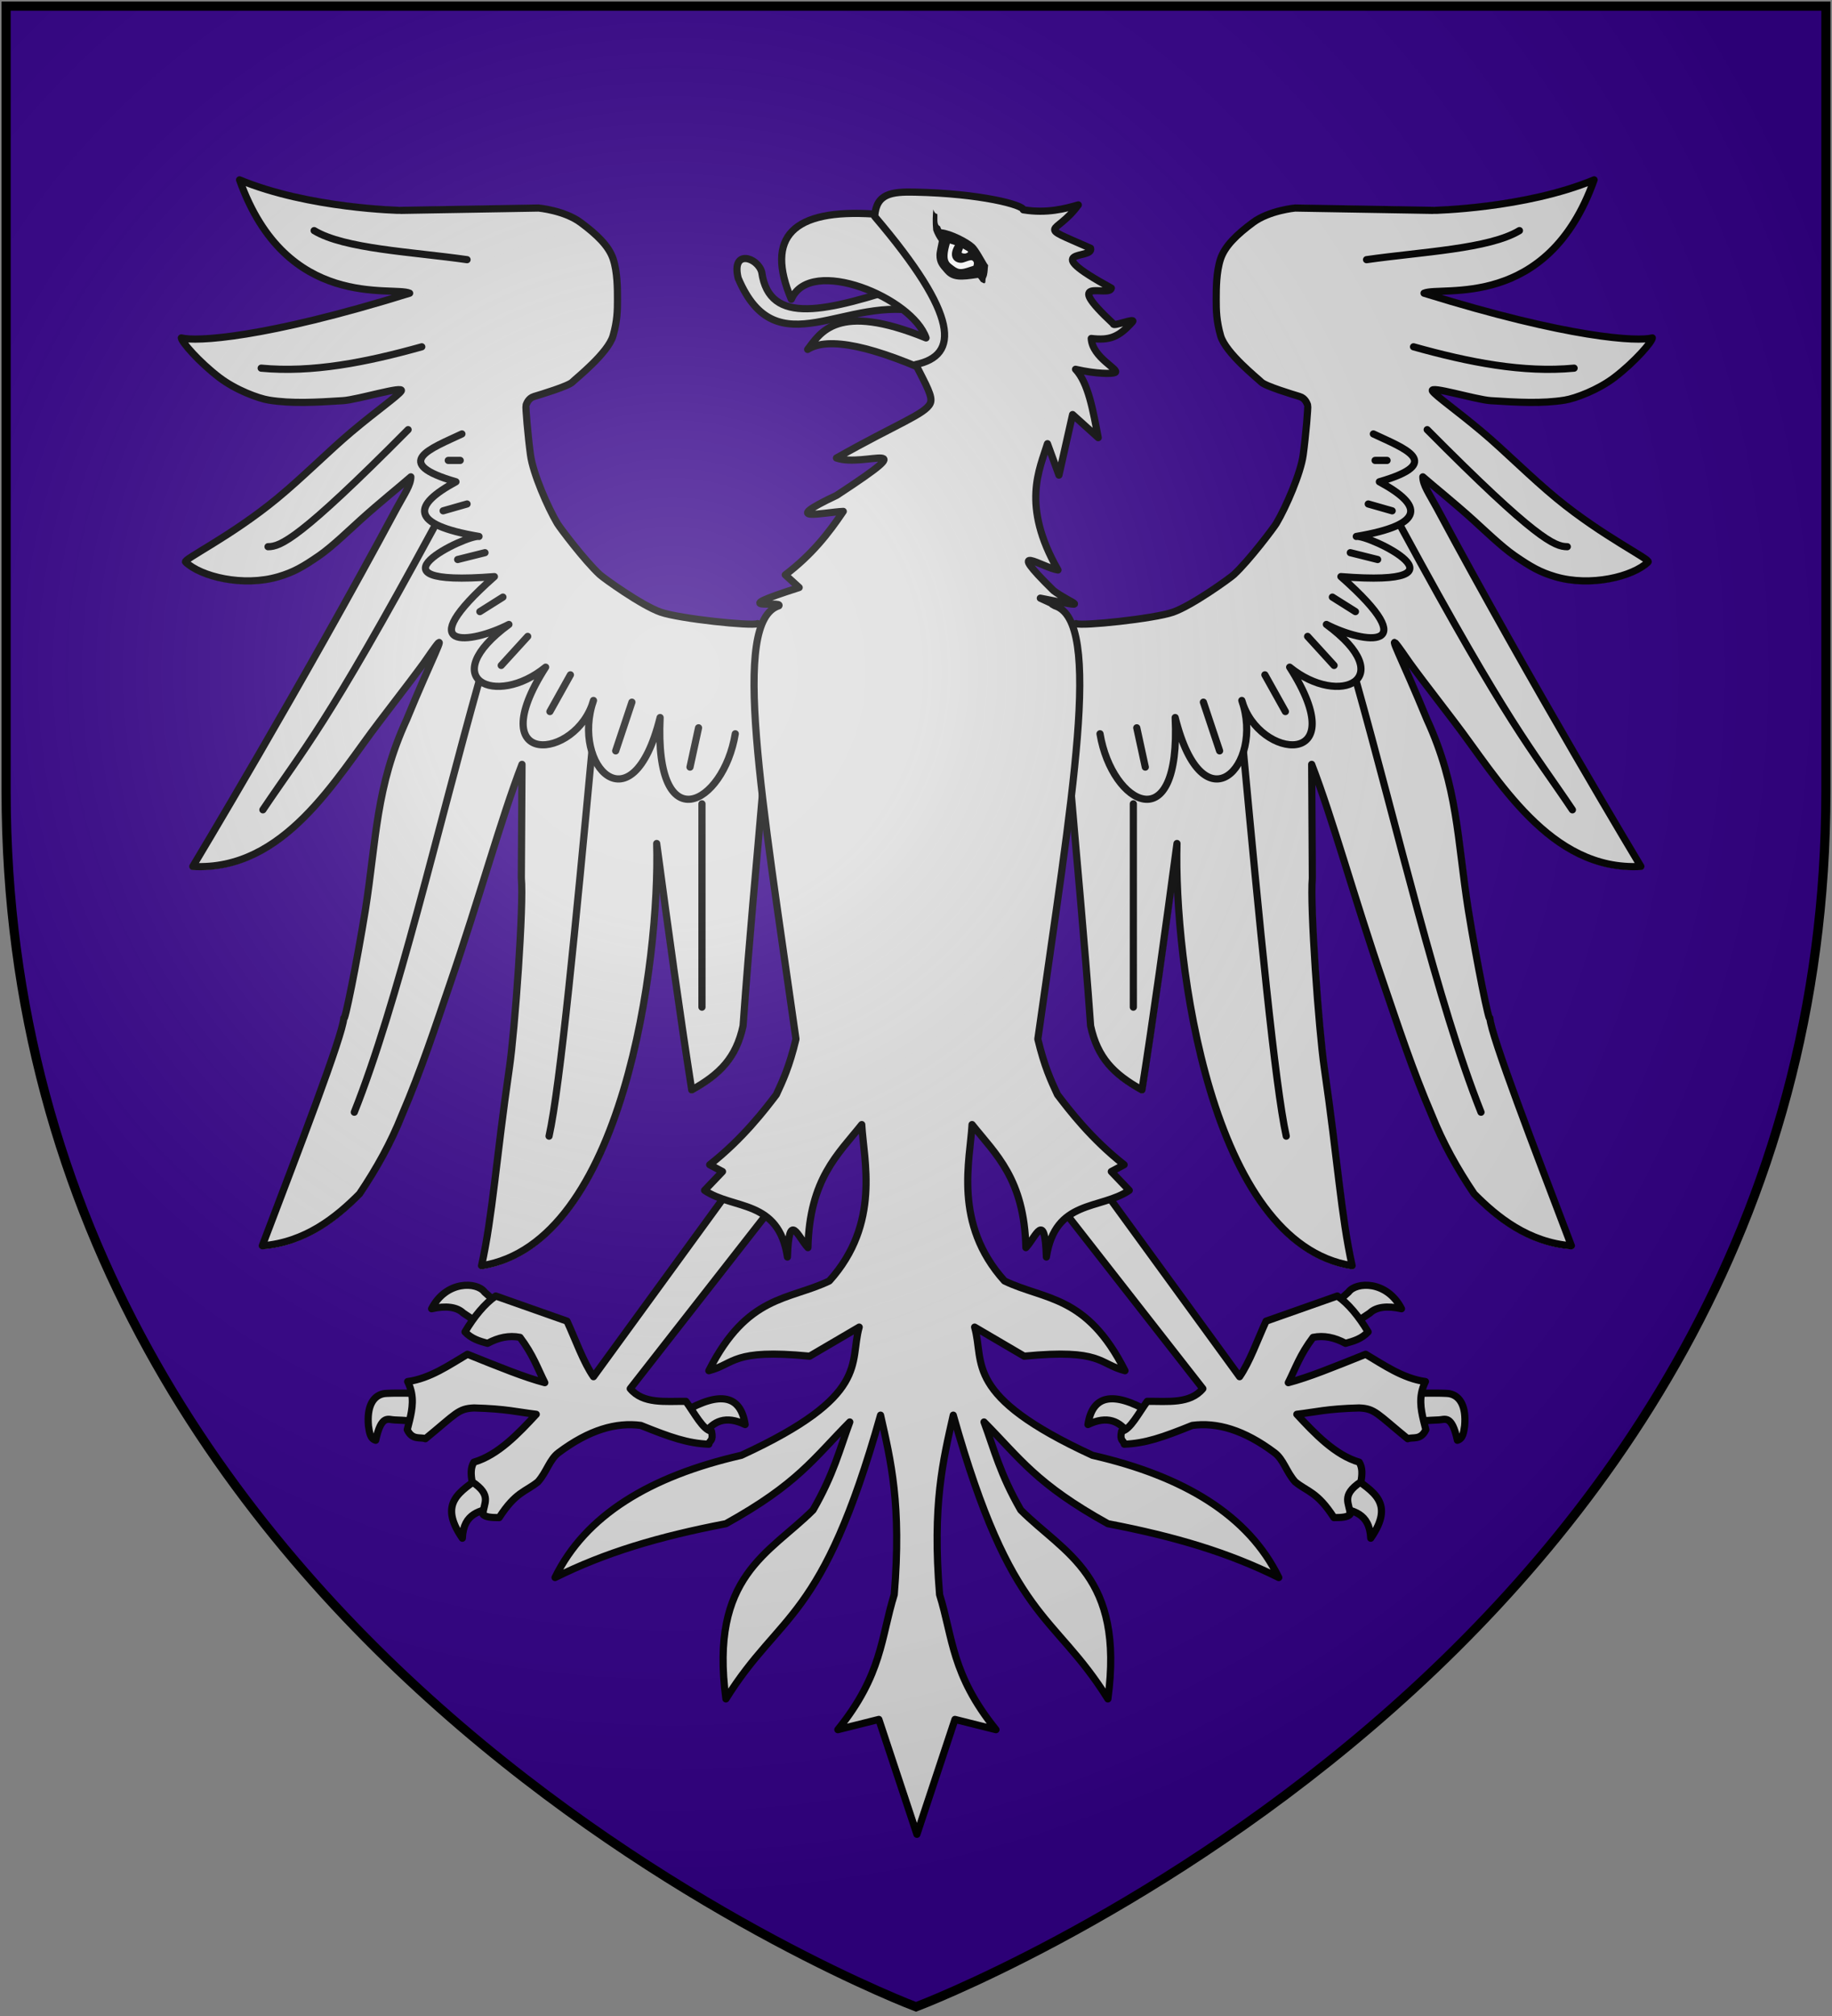 <?xml version="1.0" encoding="UTF-8" standalone="no"?>
<svg
   xmlns:dc="http://purl.org/dc/elements/1.1/"
   xmlns:cc="http://creativecommons.org/ns#"
   xmlns:rdf="http://www.w3.org/1999/02/22-rdf-syntax-ns#"
   xmlns:svg="http://www.w3.org/2000/svg"
   xmlns="http://www.w3.org/2000/svg"
   xmlns:xlink="http://www.w3.org/1999/xlink"
   xmlns:sodipodi="http://sodipodi.sourceforge.net/DTD/sodipodi-0.dtd"
   xmlns:inkscape="http://www.inkscape.org/namespaces/inkscape"
   width="600"
   height="660"
   id="svg2"
   version="1.1"
   inkscape:version="0.48.2 r9819"
   sodipodi:docname="House_Mallister.svg">
  <rect width="100%" height="100%" fill="#808080" stroke="none"/>
  <sodipodi:namedview
     pagecolor="#ffffff"
     bordercolor="#666666"
     borderopacity="1"
     objecttolerance="10"
     gridtolerance="10"
     guidetolerance="10"
     inkscape:pageopacity="0"
     inkscape:pageshadow="2"
     inkscape:window-width="1366"
     inkscape:window-height="715"
     id="namedview22"
     showgrid="false"
     inkscape:zoom="0.50568848"
     inkscape:cx="-108.26833"
     inkscape:cy="322.13856"
     inkscape:window-x="-8"
     inkscape:window-y="-8"
     inkscape:window-maximized="1"
     inkscape:current-layer="layer2" />
  <defs
     id="defs4">
    <inkscape:path-effect
       is_visible="true"
       id="path-effect3136"
       effect="spiro" />
    <inkscape:path-effect
       effect="spiro"
       id="path-effect3132"
       is_visible="true" />
    <inkscape:path-effect
       effect="spiro"
       id="path-effect3101"
       is_visible="true" />
    <inkscape:path-effect
       is_visible="true"
       id="path-effect3085"
       effect="spiro" />
    <inkscape:path-effect
       is_visible="true"
       id="path-effect3083"
       effect="spiro" />
    <inkscape:path-effect
       is_visible="true"
       id="path-effect3081"
       effect="spiro" />
    <inkscape:path-effect
       is_visible="true"
       id="path-effect3079"
       effect="spiro" />
    <inkscape:path-effect
       is_visible="true"
       id="path-effect3077"
       effect="spiro" />
    <inkscape:path-effect
       is_visible="true"
       id="path-effect3075"
       effect="spiro" />
    <inkscape:path-effect
       effect="spiro"
       id="path-effect3049"
       is_visible="true" />
    <inkscape:path-effect
       is_visible="true"
       id="path-effect3045"
       effect="spiro" />
    <inkscape:path-effect
       effect="spiro"
       id="path-effect3041"
       is_visible="true" />
    <radialGradient
       id="rg"
       gradientUnits="userSpaceOnUse"
       cx="220"
       cy="220"
       r="405">
      <stop
         style="stop-color:#fff;stop-opacity:.3"
         offset="0"
         id="stop7" />
      <stop
         style="stop-color:#fff;stop-opacity:.2"
         offset=".2"
         id="stop9" />
      <stop
         style="stop-color:#666;stop-opacity:.1"
         offset=".6"
         id="stop11" />
      <stop
         style="stop-color:#000;stop-opacity:.13"
         offset="1"
         id="stop13" />
    </radialGradient>
    <path
       id="shield"
       d="m2,2v257c0,286 298,398 298,398c0,0 298-112 298-398V2z" />
    <radialGradient
       inkscape:collect="always"
       xlink:href="#rg-7"
       id="radialGradient3055-1"
       gradientUnits="userSpaceOnUse"
       cx="220"
       cy="220"
       r="405" />
    <radialGradient
       id="rg-7"
       gradientUnits="userSpaceOnUse"
       cx="220"
       cy="220"
       r="405">
      <stop
         style="stop-color:#fff;stop-opacity:.3"
         offset="0"
         id="stop7-4" />
      <stop
         style="stop-color:#fff;stop-opacity:.2"
         offset=".2"
         id="stop9-0" />
      <stop
         style="stop-color:#666;stop-opacity:.1"
         offset=".6"
         id="stop11-9" />
      <stop
         style="stop-color:#000;stop-opacity:.13"
         offset="1"
         id="stop13-4" />
    </radialGradient>
    <radialGradient
       r="405"
       cy="220"
       cx="220"
       gradientUnits="userSpaceOnUse"
       id="radialGradient3074"
       xlink:href="#rg-7"
       inkscape:collect="always" />
    <inkscape:path-effect
       is_visible="true"
       id="path-effect10120-1"
       effect="spiro" />
    <inkscape:path-effect
       effect="spiro"
       id="path-effect10118-3"
       is_visible="true" />
    <inkscape:path-effect
       effect="spiro"
       id="path-effect10116-9"
       is_visible="true" />
    <inkscape:path-effect
       effect="spiro"
       id="path-effect10114-7"
       is_visible="true" />
    <inkscape:path-effect
       effect="spiro"
       id="path-effect10112-7"
       is_visible="true" />
    <inkscape:path-effect
       effect="spiro"
       id="path-effect10110-2"
       is_visible="true" />
    <linearGradient
       inkscape:collect="always"
       xlink:href="#linearGradient4719-5"
       id="linearGradient4039"
       gradientUnits="userSpaceOnUse"
       gradientTransform="matrix(2.326,0,0,2.294,447.695,-1820.28)"
       x1="-145.259"
       y1="984.243"
       x2="-64.143"
       y2="984.148" />
    <linearGradient
       inkscape:collect="always"
       id="linearGradient4719-5">
      <stop
         style="stop-color:#666666;stop-opacity:1;"
         offset="0"
         id="stop4721-5" />
      <stop
         id="stop4809-1"
         offset="0.393"
         style="stop-color:#666666;stop-opacity:0.749;" />
      <stop
         style="stop-color:#666666;stop-opacity:0;"
         offset="1"
         id="stop4723-7" />
    </linearGradient>
    <radialGradient
       inkscape:collect="always"
       xlink:href="#linearGradient4801-8"
       id="radialGradient4041"
       gradientUnits="userSpaceOnUse"
       gradientTransform="matrix(-0.722,1.265,-2.273,-1.262,1712.011,1733.784)"
       cx="-307.143"
       cy="782.362"
       fx="-307.143"
       fy="782.362"
       r="63" />
    <linearGradient
       inkscape:collect="always"
       id="linearGradient4801-8">
      <stop
         style="stop-color:#000000;stop-opacity:1;"
         offset="0"
         id="stop4803-2" />
      <stop
         style="stop-color:#000000;stop-opacity:0;"
         offset="1"
         id="stop4805-4" />
    </linearGradient>
    <inkscape:path-effect
       effect="spiro"
       id="path-effect10108-4"
       is_visible="true" />
    <linearGradient
       inkscape:collect="always"
       xlink:href="#linearGradient4719-5"
       id="linearGradient4044"
       gradientUnits="userSpaceOnUse"
       gradientTransform="matrix(-2.406,0,0,-1.649,142.062,1726.531)"
       x1="-145.259"
       y1="984.243"
       x2="-64.143"
       y2="984.148" />
    <radialGradient
       inkscape:collect="always"
       xlink:href="#linearGradient4801-8"
       id="radialGradient4046"
       gradientUnits="userSpaceOnUse"
       gradientTransform="matrix(0.746,-0.909,2.351,0.906,-1165.637,-827.118)"
       cx="-307.143"
       cy="782.362"
       fx="-307.143"
       fy="782.362"
       r="63" />
    <inkscape:path-effect
       effect="spiro"
       id="path-effect10102-7"
       is_visible="true" />
    <linearGradient
       inkscape:collect="always"
       xlink:href="#linearGradient4719-5"
       id="linearGradient4049"
       gradientUnits="userSpaceOnUse"
       gradientTransform="matrix(2.335,0,0,-1.615,449.441,1692.189)"
       x1="-145.259"
       y1="984.243"
       x2="-64.143"
       y2="984.148" />
    <radialGradient
       inkscape:collect="always"
       xlink:href="#linearGradient4801-8"
       id="radialGradient4051"
       gradientUnits="userSpaceOnUse"
       gradientTransform="matrix(-0.724,-0.89,-2.282,0.888,1718.788,-809.094)"
       cx="-307.143"
       cy="782.362"
       fx="-307.143"
       fy="782.362"
       r="63" />
    <inkscape:path-effect
       is_visible="true"
       id="path-effect10096-8"
       effect="spiro" />
    <linearGradient
       inkscape:collect="always"
       xlink:href="#linearGradient4719-5"
       id="linearGradient4054"
       gradientUnits="userSpaceOnUse"
       gradientTransform="matrix(-2.41,0,0,2.282,139.611,-1810.816)"
       x1="-145.259"
       y1="984.243"
       x2="-64.143"
       y2="984.148" />
    <radialGradient
       inkscape:collect="always"
       xlink:href="#linearGradient4801-8"
       id="radialGradient4056"
       gradientUnits="userSpaceOnUse"
       gradientTransform="matrix(0.748,1.258,2.355,-1.255,-1170.296,1723.935)"
       cx="-307.143"
       cy="782.362"
       fx="-307.143"
       fy="782.362"
       r="63" />
    <inkscape:path-effect
       is_visible="true"
       id="path-effect10090-3"
       effect="spiro" />
    <inkscape:path-effect
       effect="spiro"
       id="path-effect10084-1"
       is_visible="true" />
    <inkscape:path-effect
       effect="spiro"
       id="path-effect10082-1"
       is_visible="true" />
    <radialGradient
       inkscape:collect="always"
       xlink:href="#linearGradient4801-8"
       id="radialGradient4061"
       gradientUnits="userSpaceOnUse"
       gradientTransform="matrix(-0.765,1.29,-2.41,-1.287,1806.844,1757.47)"
       cx="-307.143"
       cy="782.362"
       fx="-307.143"
       fy="782.362"
       r="63" />
    <inkscape:path-effect
       effect="spiro"
       id="path-effect10080-4"
       is_visible="true" />
    <inkscape:path-effect
       is_visible="true"
       id="path-effect3075-1"
       effect="spiro" />
    <inkscape:path-effect
       effect="spiro"
       id="path-effect3101-7"
       is_visible="true" />
    <linearGradient
       inkscape:collect="always"
       xlink:href="#grad1-7-7"
       id="linearGradient3085-8-8"
       gradientUnits="userSpaceOnUse"
       gradientTransform="matrix(0.775,0,0,0.31,152.69,-13.619)"
       x1="78.877"
       y1="178.074"
       x2="301.406"
       y2="178.074" />
    <linearGradient
       id="grad1-7-7"
       x1="78.877"
       y1="178.074"
       x2="301.406"
       y2="178.074"
       gradientTransform="scale(1.578,0.634)"
       gradientUnits="userSpaceOnUse">
      <stop
         offset="0%"
         style="stop-color:#da0;"
         id="stop16-4-4" />
      <stop
         offset="40%"
         style="stop-color:#fd0;"
         id="stop18-0-0" />
      <stop
         offset="60%"
         style="stop-color:#fd0;"
         id="stop20-9-9" />
      <stop
         offset="100%"
         style="stop-color:#da0;"
         id="stop22-4-4" />
    </linearGradient>
    <linearGradient
       inkscape:collect="always"
       xlink:href="#grad1-7-7"
       id="linearGradient3081-8-8"
       gradientUnits="userSpaceOnUse"
       gradientTransform="matrix(0.775,0,0,0.31,-27.31,-13.619)"
       x1="78.877"
       y1="178.074"
       x2="301.406"
       y2="178.074" />
    <linearGradient
       id="linearGradient3093"
       x1="78.877"
       y1="178.074"
       x2="301.406"
       y2="178.074"
       gradientTransform="scale(1.578,0.634)"
       gradientUnits="userSpaceOnUse">
      <stop
         offset="0%"
         style="stop-color:#da0;"
         id="stop3095" />
      <stop
         offset="40%"
         style="stop-color:#fd0;"
         id="stop3097" />
      <stop
         offset="60%"
         style="stop-color:#fd0;"
         id="stop3099" />
      <stop
         offset="100%"
         style="stop-color:#da0;"
         id="stop3101" />
    </linearGradient>
    <linearGradient
       y2="178.074"
       x2="301.406"
       y1="178.074"
       x1="78.877"
       gradientTransform="matrix(0.775,0,0,0.31,332.69,-13.619)"
       gradientUnits="userSpaceOnUse"
       id="linearGradient3128-1"
       xlink:href="#grad1-7-7"
       inkscape:collect="always" />
    <linearGradient
       id="linearGradient3104"
       x1="78.877"
       y1="178.074"
       x2="301.406"
       y2="178.074"
       gradientTransform="scale(1.578,0.634)"
       gradientUnits="userSpaceOnUse">
      <stop
         offset="0%"
         style="stop-color:#da0;"
         id="stop3106" />
      <stop
         offset="40%"
         style="stop-color:#fd0;"
         id="stop3108" />
      <stop
         offset="60%"
         style="stop-color:#fd0;"
         id="stop3110" />
      <stop
         offset="100%"
         style="stop-color:#da0;"
         id="stop3112" />
    </linearGradient>
    <inkscape:path-effect
       is_visible="true"
       id="path-effect3061"
       effect="spiro" />
  </defs>
  <g
     inkscape:groupmode="layer"
     id="layer2"
     inkscape:label="Elements"
     style="display:inline">
    <path
       inkscape:connector-curvature="0"
       d="m 2,2 v 257 c 0,286 298,398 298,398 0,0 298,-112 298,-398 V 2 z"
       id="path13"
       style="fill:#330088;fill-opacity:1;stroke:none;display:inline" />
    <g
       style="display:inline"
       transform="matrix(1.822,0,0,1.822,-1182.451,-69.428)"
       id="g3461">
      <g
         transform="matrix(0.215,0,0,0.215,736.932,102.675)"
         id="g2401">
        <path
           inkscape:connector-curvature="0"
           d="m 233.939,227.532 -9.596,-6.566 c -4.546,2.273 -65.155,-4.041 -81.065,-9.596 C 127.368,205.814 95.713,182.999 92.518,180.055 79.697,168.244 58.899,140.525 56.885,137.123 48.869,123.588 36.605,95.411 34.495,80.007 32.377,64.54 30.228,39.618 30.733,38.356 c 0.505,-1.263 1.893,-5.852 6.732,-7.298 5.444,-1.627 28.768,-8.677 32.029,-12.053 2.608,-2.701 29.85,-24.202 34.013,-38.732 3.566,-12.445 3.701,-21.188 3.701,-30.279 0,-9.091 -0.043,-22.945 -3.579,-33.804 -3.536,-10.859 -13.594,-20.535 -27.231,-30.636 -13.637,-10.102 -35.146,-12.079 -35.146,-12.079 l -115.453,1.959 c -0.117,0.023 -76.639,-1.445 -134.603,-25.532 39.021,110.133 128.176,88.47 142.222,94.788 C -188.695,-17.366 -245.587,-14.683 -257.5,-17.935 c 0.186,3.318 14.913,20.25 31.758,33.101 13.626,10.395 32.508,17.471 41.479,18.922 18.812,3.043 39.512,1.888 61.851,0.459 12.498,-0.8 52.024,-13.023 48.761,-8.035 -2.561,3.913 -20.119,16.123 -41.605,34.193 -18.878,15.876 -40.752,38.007 -62.329,55.753 -38.591,31.738 -78.63,50.822 -76.377,52.99 12.738,12.261 48.17,20.977 77.59,12.312 12.629,-3.72 20.489,-8.185 34.288,-17.721 10.663,-7.369 25.496,-21.716 34.292,-29.653 16.691,-15.063 32.371,-27.527 42.224,-36.153 -0.031,6.776 -5.249,14.041 -11.617,25.759 -79.802,148.998 -170.716,300.015 -170.716,300.015 76.414,4.213 119.583,-73.49 156.334,-121.388 46.774,-60.962 36.091,-48.204 46.202,-61.955 10.11,-13.751 -2.416,8.679 -23.739,60.609 -25.83,56.351 -25.167,99.525 -34.454,158.859 -7.16,44.28 -17.797,96.784 -18.074,90.648 -0.998,14.782 -37.669,110.178 -68.185,190.414 36.057,-2.906 61.934,-23.851 81.317,-43.437 14.395,-21.321 26.345,-42.994 35.355,-65.66 16.42,-38.237 28.311,-74.843 40.279,-109.808 25.075,-73.251 42.577,-137.907 60.231,-183.642 l -0.561,95.102 c 2.128,22.72 -5.342,126.746 -9.97,158.585 C 5.579,669.75 2.861,715.707 -6.477,757.862 112.195,739.399 142.733,502.353 139.995,404.814 c 9.765,72.952 19.53,143.8 29.294,206.071 23.716,-13.238 37.113,-26.858 42.931,-53.538 5.219,-73.776 11.448,-137.212 16.668,-199.505 l 48.992,-94.954 -43.942,-35.355 z"
           style="color:#000000;fill:none;stroke:#dcd6d6;stroke-width:5;stroke-linecap:butt;stroke-linejoin:round;stroke-miterlimit:4;stroke-opacity:1;stroke-dashoffset:0;marker:none;visibility:visible;display:inline;overflow:visible"
           id="path2403" />
        <path
           inkscape:connector-curvature="0"
           d="m 481.132,227.532 9.596,-6.566 c 4.546,2.273 65.155,-4.041 81.065,-9.596 15.91,-5.556 47.565,-28.371 50.76,-31.315 12.821,-11.811 33.619,-39.53 35.633,-42.931 8.016,-13.536 20.28,-41.712 22.389,-57.117 2.118,-15.466 4.268,-40.388 3.763,-41.651 -0.505,-1.263 -1.893,-5.852 -6.732,-7.298 -5.444,-1.627 -28.768,-8.677 -32.029,-12.053 -2.608,-2.701 -29.85,-24.202 -34.013,-38.732 -3.566,-12.445 -3.701,-21.188 -3.701,-30.279 0,-9.091 0.043,-22.945 3.579,-33.804 3.536,-10.859 13.594,-20.535 27.231,-30.636 13.637,-10.102 35.146,-12.079 35.146,-12.079 l 115.453,1.959 c 0.117,0.023 76.639,-1.445 134.603,-25.532 -39.021,110.133 -128.176,88.47 -142.222,94.788 122.113,37.945 179.006,40.627 190.919,37.376 -0.186,3.318 -14.913,20.25 -31.758,33.101 -13.626,10.395 -32.508,17.471 -41.479,18.922 -18.812,3.043 -39.512,1.888 -61.851,0.459 -12.498,-0.8 -52.024,-13.023 -48.761,-8.035 2.561,3.913 20.119,16.123 41.605,34.193 18.878,15.876 40.752,38.007 62.329,55.753 38.591,31.738 78.63,50.822 76.377,52.99 -12.738,12.261 -48.17,20.977 -77.59,12.312 -12.629,-3.72 -20.489,-8.185 -34.288,-17.721 -10.663,-7.369 -25.496,-21.716 -34.292,-29.653 -16.691,-15.063 -32.371,-27.527 -42.224,-36.153 0.031,6.776 5.249,14.041 11.617,25.759 79.802,148.998 170.716,300.015 170.716,300.015 -76.414,4.213 -119.583,-73.49 -156.334,-121.388 -46.774,-60.962 -36.091,-48.204 -46.202,-61.955 -10.11,-13.751 2.416,8.679 23.739,60.609 25.83,56.351 25.167,99.525 34.454,158.859 7.16,44.28 17.797,96.784 18.074,90.648 0.998,14.782 37.669,110.178 68.185,190.414 -36.057,-2.906 -61.934,-23.851 -81.317,-43.437 -14.395,-21.321 -26.345,-42.994 -35.355,-65.66 -16.42,-38.237 -28.311,-74.843 -40.279,-109.808 -25.075,-73.251 -42.577,-137.907 -60.231,-183.642 l 0.561,95.102 c -2.128,22.72 5.342,126.746 9.97,158.585 11.253,77.415 13.971,123.371 23.309,165.527 C 602.876,739.399 572.338,502.353 575.076,404.814 565.311,477.766 555.547,548.614 545.782,610.885 522.065,597.647 508.669,584.027 502.85,557.347 497.631,483.571 491.402,420.134 486.183,357.842 l -48.992,-94.954 43.942,-35.355 z"
           style="color:#000000;fill:none;stroke:#dcd6d6;stroke-width:5;stroke-linecap:butt;stroke-linejoin:round;stroke-miterlimit:4;stroke-opacity:1;stroke-dashoffset:0;marker:none;visibility:visible;display:inline;overflow:visible"
           id="path2405" />
      </g>
      <g
         transform="matrix(0.215,0,0,0.215,736.932,102.675)"
         style="fill:#2b5df2;fill-opacity:1;stroke:#000000;stroke-width:6;stroke-linecap:round;stroke-linejoin:round;stroke-miterlimit:4;stroke-opacity:1;stroke-dasharray:none"
         id="g2407">
        <g
           style="fill:#2b5df2;fill-opacity:1;stroke:#000000;stroke-width:6;stroke-linecap:round;stroke-linejoin:round;stroke-miterlimit:4;stroke-opacity:1;stroke-dasharray:none"
           id="g2409">
          <g
             style="fill:#2b5df2;fill-opacity:1;stroke:#000000;stroke-width:6;stroke-linecap:round;stroke-linejoin:round;stroke-miterlimit:4;stroke-opacity:1;stroke-dasharray:none"
             id="g2411">
            <path
               inkscape:connector-curvature="0"
               d="m -54.394,887.559 c 0.094,-0.575 0.898,-23.58 0.883,-23.381 -0.014,0.199 -29.915,-0.791 -35.069,0.31 -8.804,1.882 -13.835,10.906 -12.435,26.755 0.805,5.256 1.34,10.782 6.061,12.122 4.782,-22.009 10.591,-17.093 15.664,-17.016 6.131,0.094 24.802,1.786 24.896,1.21 z"
               style="color:#000000;fill:#dddddd;fill-opacity:1;fill-rule:nonzero;stroke:#000000;stroke-width:6;stroke-linecap:round;stroke-linejoin:round;stroke-miterlimit:4;stroke-opacity:1;stroke-dasharray:none;stroke-dashoffset:0;marker:none;visibility:visible;display:inline;overflow:visible"
               id="path2413" />
            <path
               inkscape:connector-curvature="0"
               d="M 10,792.005 -5.714,807.719 -21.786,797.005 c -5.257,-5.067 -14.417,-6.283 -26.429,-3.571 12.29,-23.849 38.059,-22.588 44.286,-13.929 L 10,792.005 z"
               style="color:#000000;fill:#dddddd;fill-opacity:1;fill-rule:nonzero;stroke:#000000;stroke-width:6;stroke-linecap:round;stroke-linejoin:round;stroke-miterlimit:4;stroke-opacity:1;stroke-dasharray:none;stroke-dashoffset:0;marker:none;visibility:visible;display:inline;overflow:visible"
               id="path2415" />
            <path
               inkscape:connector-curvature="0"
               d="m 5.714,959.148 c 13.003,-3.154 4.82,-38.556 -12.5,-25.714 C -24.106,946.275 -43.12,955.381 -22.5,985.219 -21.457,963.665 -7.289,962.302 5.714,959.148 z"
               style="color:#000000;fill:#dddddd;fill-opacity:1;fill-rule:nonzero;stroke:#000000;stroke-width:6;stroke-linecap:round;stroke-linejoin:round;stroke-miterlimit:4;stroke-opacity:1;stroke-dasharray:none;stroke-dashoffset:0;marker:none;visibility:visible;display:inline;overflow:visible"
               id="path2417" />
            <path
               inkscape:connector-curvature="0"
               d="m 162.857,879.505 c 30.407,-17.46 47.331,-13.731 51.071,10.714 -16.16,-7.776 -26.677,-3.011 -34.286,8.214"
               style="color:#000000;fill:#dddddd;fill-opacity:1;fill-rule:nonzero;stroke:#000000;stroke-width:6;stroke-linecap:round;stroke-linejoin:round;stroke-miterlimit:4;stroke-opacity:1;stroke-dasharray:none;stroke-dashoffset:0;marker:none;visibility:visible;display:inline;overflow:visible"
               id="path2419" />
          </g>
          <path
             inkscape:connector-curvature="0"
             d="M 245.714,696.648 211.429,679.505 87.143,850.219 C 78.675,838.004 72.269,819.602 65,803.791 L 5.418,782.781 c -9.061,6.233 -17.98,16.974 -25.714,30 5.42,5.803 12.131,7.73 18.867,9.582 9.048,-4.922 18.095,-6.811 27.143,-5 11.066,14.7 14.536,25.601 20.714,37.857 -16.767,-4.382 -37.485,-12.845 -64.668,-23.745 -14.987,8.835 -31.23,20.291 -50,22.821 1.661,3.313 2.709,6.55 3.297,9.729 1.954,10.555 -1.149,20.479 -3.629,30.48 4.262,9.041 10.796,5.921 15.173,7.561 25.775,-21.042 27.315,-25.198 40.714,-25.714 26.921,0.699 35.911,3.39 51.97,5.296 -14.778,15.936 -31.892,34.096 -52.143,40 -2.871,4.678 -2.566,10.415 -1.429,16.429 17.219,11.507 9.334,18.058 8.99,27.056 1.971,2.654 7.632,2.849 13.571,2.857 14.023,-21.743 22.031,-21.427 32.439,-29.913 7.41,-8.362 9.654,-18.661 17.18,-24.311 25.573,-19.198 48.295,-25.573 68.83,-22.832 24.729,9.966 39.172,15.031 56.847,15.714 0.601,-3.56 4.072,-2.39 2.23,-10.837 -7.143,-1.107 -14.286,-15.303 -21.429,-25 -17.205,-0.131 -35.73,2.378 -46.515,-10.592 L 245.714,696.648 z"
             style="color:#000000;fill:#dddddd;fill-opacity:1;fill-rule:nonzero;stroke:#000000;stroke-width:6;stroke-linecap:round;stroke-linejoin:round;stroke-miterlimit:4;stroke-opacity:1;stroke-dasharray:none;stroke-dashoffset:0;marker:none;visibility:visible;display:inline;overflow:visible"
             id="path2421" />
        </g>
        <g
           transform="matrix(-1,0,0,1,714.467,0)"
           style="fill:#2b5df2;fill-opacity:1;stroke:#000000;stroke-width:6;stroke-linecap:round;stroke-linejoin:round;stroke-miterlimit:4;stroke-opacity:1;stroke-dasharray:none"
           id="g2423">
          <g
             style="fill:#2b5df2;fill-opacity:1;stroke:#000000;stroke-width:6;stroke-linecap:round;stroke-linejoin:round;stroke-miterlimit:4;stroke-opacity:1;stroke-dasharray:none"
             id="g2425">
            <path
               inkscape:connector-curvature="0"
               d="m -54.394,887.559 c 0.094,-0.575 0.898,-23.58 0.883,-23.381 -0.014,0.199 -29.915,-0.791 -35.069,0.31 -8.804,1.882 -13.835,10.906 -12.435,26.755 0.805,5.256 1.34,10.782 6.061,12.122 4.782,-22.009 10.591,-17.093 15.664,-17.016 6.131,0.094 24.802,1.786 24.896,1.21 z"
               style="color:#000000;fill:#dddddd;fill-opacity:1;fill-rule:nonzero;stroke:#000000;stroke-width:6;stroke-linecap:round;stroke-linejoin:round;stroke-miterlimit:4;stroke-opacity:1;stroke-dasharray:none;stroke-dashoffset:0;marker:none;visibility:visible;display:inline;overflow:visible"
               id="path2427" />
            <path
               inkscape:connector-curvature="0"
               d="M 10,792.005 -5.714,807.719 -21.786,797.005 c -5.257,-5.067 -14.417,-6.283 -26.429,-3.571 12.29,-23.849 38.059,-22.588 44.286,-13.929 L 10,792.005 z"
               style="color:#000000;fill:#dddddd;fill-opacity:1;fill-rule:nonzero;stroke:#000000;stroke-width:6;stroke-linecap:round;stroke-linejoin:round;stroke-miterlimit:4;stroke-opacity:1;stroke-dasharray:none;stroke-dashoffset:0;marker:none;visibility:visible;display:inline;overflow:visible"
               id="path2429" />
            <path
               inkscape:connector-curvature="0"
               d="m 5.714,959.148 c 13.003,-3.154 4.82,-38.556 -12.5,-25.714 C -24.106,946.275 -43.12,955.381 -22.5,985.219 -21.457,963.665 -7.289,962.302 5.714,959.148 z"
               style="color:#000000;fill:#dddddd;fill-opacity:1;fill-rule:nonzero;stroke:#000000;stroke-width:6;stroke-linecap:round;stroke-linejoin:round;stroke-miterlimit:4;stroke-opacity:1;stroke-dasharray:none;stroke-dashoffset:0;marker:none;visibility:visible;display:inline;overflow:visible"
               id="path2431" />
            <path
               inkscape:connector-curvature="0"
               d="m 162.857,879.505 c 30.407,-17.46 47.331,-13.731 51.071,10.714 -16.16,-7.776 -26.677,-3.011 -34.286,8.214"
               style="color:#000000;fill:#dddddd;fill-opacity:1;fill-rule:nonzero;stroke:#000000;stroke-width:6;stroke-linecap:round;stroke-linejoin:round;stroke-miterlimit:4;stroke-opacity:1;stroke-dasharray:none;stroke-dashoffset:0;marker:none;visibility:visible;display:inline;overflow:visible"
               id="path2433" />
          </g>
          <path
             inkscape:connector-curvature="0"
             d="M 245.714,696.648 211.429,679.505 87.143,850.219 C 78.675,838.004 72.269,819.602 65,803.791 L 5.418,782.781 c -9.061,6.233 -17.98,16.974 -25.714,30 5.42,5.803 12.131,7.73 18.867,9.582 9.048,-4.922 18.095,-6.811 27.143,-5 11.066,14.7 14.536,25.601 20.714,37.857 -16.767,-4.382 -37.485,-12.845 -64.668,-23.745 -14.987,8.835 -31.23,20.291 -50,22.821 1.661,3.313 2.709,6.55 3.297,9.729 1.954,10.555 -1.149,20.479 -3.629,30.48 4.262,9.041 10.796,5.921 15.173,7.561 25.775,-21.042 27.315,-25.198 40.714,-25.714 26.921,0.699 35.911,3.39 51.97,5.296 -14.778,15.936 -31.892,34.096 -52.143,40 -2.871,4.678 -2.566,10.415 -1.429,16.429 17.219,11.507 9.334,18.058 8.99,27.056 1.971,2.654 7.632,2.849 13.571,2.857 14.023,-21.743 22.031,-21.427 32.439,-29.913 7.41,-8.362 9.654,-18.661 17.18,-24.311 25.573,-19.198 48.295,-25.573 68.83,-22.832 24.729,9.966 39.172,15.031 56.847,15.714 0.601,-3.56 4.072,-2.39 2.23,-10.837 -7.143,-1.107 -14.286,-15.303 -21.429,-25 -17.205,-0.131 -35.73,2.378 -46.515,-10.592 L 245.714,696.648 z"
             style="color:#000000;fill:#dddddd;fill-opacity:1;fill-rule:nonzero;stroke:#000000;stroke-width:6;stroke-linecap:round;stroke-linejoin:round;stroke-miterlimit:4;stroke-opacity:1;stroke-dasharray:none;stroke-dashoffset:0;marker:none;visibility:visible;display:inline;overflow:visible"
             id="path2435" />
        </g>
      </g>
      <path
         id="path2439"
         style="color:#000000;fill:#dddddd;fill-opacity:1;fill-rule:nonzero;stroke:#000000;stroke-width:1.29;stroke-linecap:butt;stroke-linejoin:round;stroke-miterlimit:4;stroke-opacity:1;stroke-dasharray:none;stroke-dashoffset:0;marker:none;visibility:visible;display:inline;overflow:visible"
         d="m 840.36,151.57 2.063,-1.411 c 0.977,0.488 14.006,-0.868 17.426,-2.062 3.42,-1.194 10.225,-6.097 10.912,-6.729 2.756,-2.538 7.227,-8.495 7.66,-9.226 1.723,-2.909 4.359,-8.964 4.813,-12.274 0.455,-3.324 0.917,-8.679 0.809,-8.95 -0.109,-0.271 -0.407,-1.258 -1.447,-1.568 -1.17,-0.35 -6.184,-1.865 -6.885,-2.59 -0.561,-0.58 -6.417,-5.201 -7.312,-8.323 -0.767,-2.674 -0.796,-4.553 -0.796,-6.507 0,-1.954 0.009,-4.931 0.769,-7.264 0.76,-2.334 2.922,-4.413 5.854,-6.584 2.932,-2.171 7.555,-2.596 7.555,-2.596 l 24.819,0.421 c 0.025,0.005 16.475,-0.31 28.935,-5.487 -8.388,23.667 -27.554,19.012 -30.573,20.369 26.25,8.154 38.481,8.73 41.041,8.032 -0.04,0.713 -3.206,4.352 -6.827,7.113 -2.929,2.234 -6.988,3.754 -8.917,4.066 -4.044,0.654 -8.494,0.406 -13.296,0.099 -2.687,-0.172 -11.184,-2.798 -10.482,-1.727 0.55,0.841 4.325,3.465 8.944,7.348 4.058,3.412 8.76,8.167 13.399,11.981 8.296,6.82 16.903,10.921 16.419,11.387 -2.738,2.635 -10.355,4.508 -16.679,2.646 -2.715,-0.799 -4.405,-1.759 -7.371,-3.808 -2.292,-1.584 -5.481,-4.667 -7.372,-6.372 -3.588,-3.237 -6.959,-5.915 -9.077,-7.769 0.007,1.456 1.128,3.017 2.497,5.535 17.155,32.019 36.698,64.471 36.698,64.471 -16.427,0.905 -25.707,-15.793 -33.607,-26.085 -10.055,-13.1 -7.759,-10.359 -9.932,-13.314 -2.173,-2.955 0.519,1.865 5.103,13.024 5.553,12.11 5.41,21.387 7.406,34.138 1.539,9.515 3.826,20.798 3.885,19.48 0.215,3.177 8.098,23.676 14.658,40.919 -7.751,-0.625 -13.314,-5.125 -17.481,-9.334 -3.094,-4.582 -5.663,-9.239 -7.6,-14.11 -3.53,-8.217 -6.086,-16.083 -8.659,-23.597 -5.39,-15.741 -9.153,-29.635 -12.948,-39.463 l 0.121,20.437 c -0.457,4.882 1.148,27.237 2.143,34.079 2.419,16.636 3.003,26.512 5.011,35.571 -25.511,-3.968 -32.075,-54.907 -31.487,-75.868 -2.099,15.677 -4.198,30.902 -6.297,44.283 -5.098,-2.845 -7.978,-5.772 -9.229,-11.505 -1.122,-15.854 -2.461,-29.486 -3.583,-42.872 l -10.532,-20.405 9.446,-7.598 z"
         inkscape:connector-curvature="0" />
      <path
         id="path2441"
         style="color:#000000;fill:#dddddd;fill-opacity:1;fill-rule:nonzero;stroke:#000000;stroke-width:1.29;stroke-linecap:butt;stroke-linejoin:round;stroke-miterlimit:4;stroke-opacity:1;stroke-dasharray:none;stroke-dashoffset:0;marker:none;visibility:visible;display:inline;overflow:visible"
         d="m 787.221,151.57 -2.063,-1.411 c -0.977,0.488 -14.006,-0.868 -17.426,-2.062 -3.42,-1.194 -10.225,-6.097 -10.912,-6.729 -2.756,-2.538 -7.227,-8.495 -7.66,-9.226 -1.723,-2.909 -4.359,-8.964 -4.813,-12.274 -0.455,-3.324 -0.917,-8.679 -0.809,-8.95 0.109,-0.271 0.407,-1.258 1.447,-1.568 1.17,-0.35 6.184,-1.865 6.885,-2.59 0.561,-0.58 6.417,-5.201 7.312,-8.323 0.767,-2.674 0.796,-4.553 0.796,-6.507 0,-1.954 -0.009,-4.931 -0.769,-7.264 -0.76,-2.334 -2.922,-4.413 -5.854,-6.584 -2.932,-2.171 -7.555,-2.596 -7.555,-2.596 l -24.819,0.421 c -0.025,0.005 -16.475,-0.31 -28.935,-5.487 8.388,23.667 27.554,19.012 30.573,20.369 -26.25,8.154 -38.481,8.73 -41.041,8.032 0.04,0.713 3.206,4.352 6.827,7.113 2.929,2.234 6.988,3.754 8.917,4.066 4.044,0.654 8.494,0.406 13.296,0.099 2.687,-0.172 11.184,-2.798 10.482,-1.727 -0.55,0.841 -4.325,3.465 -8.944,7.348 -4.058,3.412 -8.76,8.167 -13.399,11.981 -8.296,6.82 -16.903,10.921 -16.419,11.387 2.738,2.635 10.355,4.508 16.679,2.646 2.715,-0.799 4.405,-1.759 7.371,-3.808 2.292,-1.584 5.481,-4.667 7.372,-6.372 3.588,-3.237 6.959,-5.915 9.077,-7.769 -0.007,1.456 -1.128,3.017 -2.497,5.535 -17.155,32.019 -36.698,64.471 -36.698,64.471 16.427,0.905 25.707,-15.793 33.607,-26.085 10.055,-13.1 7.759,-10.359 9.932,-13.314 2.173,-2.955 -0.519,1.865 -5.103,13.024 -5.553,12.11 -5.41,21.387 -7.406,34.138 -1.539,9.515 -3.826,20.798 -3.885,19.48 -0.215,3.177 -8.098,23.676 -14.658,40.919 7.751,-0.625 13.314,-5.125 17.481,-9.334 3.094,-4.582 5.663,-9.239 7.6,-14.11 3.53,-8.217 6.086,-16.083 8.659,-23.597 5.39,-15.741 9.153,-29.635 12.948,-39.463 l -0.121,20.437 c 0.457,4.882 -1.148,27.237 -2.143,34.079 -2.419,16.636 -3.003,26.512 -5.011,35.571 25.511,-3.968 32.075,-54.907 31.487,-75.868 2.099,15.677 4.198,30.902 6.297,44.283 5.098,-2.845 7.978,-5.772 9.229,-11.505 1.122,-15.854 2.461,-29.486 3.583,-42.872 l 10.532,-20.405 -9.446,-7.598 z"
         inkscape:connector-curvature="0" />
      <path
         id="path2447"
         style="color:#000000;fill:#dddddd;fill-opacity:1;fill-rule:nonzero;stroke:#000000;stroke-width:1.29;stroke-linecap:round;stroke-linejoin:round;stroke-miterlimit:4;stroke-opacity:1;stroke-dasharray:none;stroke-dashoffset:0;marker:none;visibility:visible;display:inline;overflow:visible"
         d="m 695.934,104.257 c 9.144,0.874 18.91,-1.052 28.867,-3.837"
         inkscape:connector-curvature="0" />
      <path
         id="path2449"
         style="color:#000000;fill:#dddddd;fill-opacity:1;fill-rule:nonzero;stroke:#000000;stroke-width:1.29;stroke-linecap:round;stroke-linejoin:round;stroke-miterlimit:4;stroke-opacity:1;stroke-dasharray:none;stroke-dashoffset:0;marker:none;visibility:visible;display:inline;overflow:visible"
         d="m 722.345,115.309 c -19.532,19.697 -22.942,21.029 -25.182,21.029"
         inkscape:connector-curvature="0" />
      <path
         id="path2451"
         style="color:#000000;fill:#dddddd;fill-opacity:1;fill-rule:nonzero;stroke:#000000;stroke-width:1.29;stroke-linecap:round;stroke-linejoin:round;stroke-miterlimit:4;stroke-opacity:1;stroke-dasharray:none;stroke-dashoffset:0;marker:none;visibility:visible;display:inline;overflow:visible"
         d="m 696.241,183.614 c 7.377,-10.982 11.36,-14.961 30.71,-50.653"
         inkscape:connector-curvature="0" />
      <path
         id="path2453"
         style="color:#000000;fill:#dddddd;fill-opacity:1;fill-rule:nonzero;stroke:#000000;stroke-width:1.29;stroke-linecap:round;stroke-linejoin:round;stroke-miterlimit:4;stroke-opacity:1;stroke-dasharray:none;stroke-dashoffset:0;marker:none;visibility:visible;display:inline;overflow:visible"
         d="m 712.671,237.951 c 7.807,-19.593 14.975,-50.897 22.418,-77.392"
         inkscape:connector-curvature="0" />
      <path
         id="path2455"
         style="color:#000000;fill:#fcef3c;fill-opacity:1;fill-rule:nonzero;stroke:#000000;stroke-width:1.29;stroke-linecap:round;stroke-linejoin:round;stroke-miterlimit:4;stroke-opacity:1;stroke-dasharray:none;stroke-dashoffset:0;marker:none;visibility:visible;display:inline;overflow:visible"
         d="m 747.68,242.249 c 2.011,-9.003 4.874,-38.876 7.677,-68.889"
         inkscape:connector-curvature="0" />
      <path
         id="path2457"
         style="color:#000000;fill:#fcef3c;fill-opacity:1;fill-rule:nonzero;stroke:#000000;stroke-width:1.29;stroke-linecap:round;stroke-linejoin:round;stroke-miterlimit:4;stroke-opacity:1;stroke-dasharray:none;stroke-dashoffset:0;marker:none;visibility:visible;display:inline;overflow:visible"
         d="m 775.165,219.071 0,-36.532"
         inkscape:connector-curvature="0" />
      <path
         id="path2461"
         style="color:#000000;fill:none;stroke:#000000;stroke-width:1.29;stroke-linecap:round;stroke-linejoin:round;stroke-miterlimit:4;stroke-opacity:1;stroke-dasharray:none;stroke-dashoffset:0;marker:none;visibility:visible;display:inline;overflow:visible"
         d="m 732.018,116.076 c -5.562,2.629 -12.906,5.177 -1.075,8.596 -7.747,4.187 -8.532,7.678 4.146,9.824 -2.085,-0.419 -22.193,9.193 2.764,7.214 -15.291,13.501 -4.295,12.132 2.61,8.596 -13.347,9.806 -2.37,15.013 6.603,7.675 -11.778,18.362 5.604,16.703 8.599,5.986 -4.063,11.684 6.939,23.315 11.977,3.07 -1.048,22.29 11.366,15.813 13.512,2.916"
         inkscape:connector-curvature="0" />
      <path
         id="path2463"
         style="color:#000000;fill:#fcef3c;fill-opacity:1;fill-rule:nonzero;stroke:#000000;stroke-width:1.29;stroke-linecap:round;stroke-linejoin:round;stroke-miterlimit:4;stroke-opacity:1;stroke-dasharray:none;stroke-dashoffset:0;marker:none;visibility:visible;display:inline;overflow:visible"
         d="m 731.711,120.835 -2.15,0"
         inkscape:connector-curvature="0" />
      <path
         id="path2465"
         style="color:#000000;fill:#fcef3c;fill-opacity:1;fill-rule:nonzero;stroke:#000000;stroke-width:1.29;stroke-linecap:round;stroke-linejoin:round;stroke-miterlimit:4;stroke-opacity:1;stroke-dasharray:none;stroke-dashoffset:0;marker:none;visibility:visible;display:inline;overflow:visible"
         d="m 732.939,128.663 -4.299,1.228"
         inkscape:connector-curvature="0" />
      <path
         id="path2467"
         style="color:#000000;fill:#fcef3c;fill-opacity:1;fill-rule:nonzero;stroke:#000000;stroke-width:1.29;stroke-linecap:round;stroke-linejoin:round;stroke-miterlimit:4;stroke-opacity:1;stroke-dasharray:none;stroke-dashoffset:0;marker:none;visibility:visible;display:inline;overflow:visible"
         d="M 736.164,137.412 731.25,138.64"
         inkscape:connector-curvature="0" />
      <path
         id="path2469"
         style="color:#000000;fill:#fcef3c;fill-opacity:1;fill-rule:nonzero;stroke:#000000;stroke-width:1.29;stroke-linecap:round;stroke-linejoin:round;stroke-miterlimit:4;stroke-opacity:1;stroke-dasharray:none;stroke-dashoffset:0;marker:none;visibility:visible;display:inline;overflow:visible"
         d="m 739.388,145.394 -4.146,2.609"
         inkscape:connector-curvature="0" />
      <path
         id="path2471"
         style="color:#000000;fill:#fcef3c;fill-opacity:1;fill-rule:nonzero;stroke:#000000;stroke-width:1.29;stroke-linecap:round;stroke-linejoin:round;stroke-miterlimit:4;stroke-opacity:1;stroke-dasharray:none;stroke-dashoffset:0;marker:none;visibility:visible;display:inline;overflow:visible"
         d="m 743.841,152.455 -4.76,5.219"
         inkscape:connector-curvature="0" />
      <path
         id="path2473"
         style="color:#000000;fill:#fcef3c;fill-opacity:1;fill-rule:nonzero;stroke:#000000;stroke-width:1.29;stroke-linecap:round;stroke-linejoin:round;stroke-miterlimit:4;stroke-opacity:1;stroke-dasharray:none;stroke-dashoffset:0;marker:none;visibility:visible;display:inline;overflow:visible"
         d="m 751.519,159.362 -3.685,6.6"
         inkscape:connector-curvature="0" />
      <path
         id="path2475"
         style="color:#000000;fill:#fcef3c;fill-opacity:1;fill-rule:nonzero;stroke:#000000;stroke-width:1.29;stroke-linecap:round;stroke-linejoin:round;stroke-miterlimit:4;stroke-opacity:1;stroke-dasharray:none;stroke-dashoffset:0;marker:none;visibility:visible;display:inline;overflow:visible"
         d="m 762.574,164.274 -2.917,8.749"
         inkscape:connector-curvature="0" />
      <path
         id="path2477"
         style="color:#000000;fill:#fcef3c;fill-opacity:1;fill-rule:nonzero;stroke:#000000;stroke-width:1.29;stroke-linecap:round;stroke-linejoin:round;stroke-miterlimit:4;stroke-opacity:1;stroke-dasharray:none;stroke-dashoffset:0;marker:none;visibility:visible;display:inline;overflow:visible"
         d="m 774.551,168.879 -1.535,7.061"
         inkscape:connector-curvature="0" />
      <path
         id="path2479"
         style="color:#000000;fill:#dddddd;fill-opacity:1;fill-rule:nonzero;stroke:#000000;stroke-width:1.29;stroke-linecap:round;stroke-linejoin:round;stroke-miterlimit:4;stroke-opacity:1;stroke-dasharray:none;stroke-dashoffset:0;marker:none;visibility:visible;display:inline;overflow:visible"
         d="m 732.939,84.763 c -9.934,-1.418 -22.053,-1.926 -27.485,-5.219"
         inkscape:connector-curvature="0" />
      <path
         id="path2483"
         style="color:#000000;fill:#dddddd;fill-opacity:1;fill-rule:nonzero;stroke:#000000;stroke-width:1.29;stroke-linecap:round;stroke-linejoin:round;stroke-miterlimit:4;stroke-opacity:1;stroke-dasharray:none;stroke-dashoffset:0;marker:none;visibility:visible;display:inline;overflow:visible"
         d="m 931.938,104.257 c -9.144,0.874 -18.91,-1.052 -28.867,-3.837"
         inkscape:connector-curvature="0" />
      <path
         id="path2485"
         style="color:#000000;fill:#dddddd;fill-opacity:1;fill-rule:nonzero;stroke:#000000;stroke-width:1.29;stroke-linecap:round;stroke-linejoin:round;stroke-miterlimit:4;stroke-opacity:1;stroke-dasharray:none;stroke-dashoffset:0;marker:none;visibility:visible;display:inline;overflow:visible"
         d="m 905.528,115.309 c 19.532,19.697 22.942,21.029 25.182,21.029"
         inkscape:connector-curvature="0" />
      <path
         id="path2487"
         style="color:#000000;fill:#dddddd;fill-opacity:1;fill-rule:nonzero;stroke:#000000;stroke-width:1.29;stroke-linecap:round;stroke-linejoin:round;stroke-miterlimit:4;stroke-opacity:1;stroke-dasharray:none;stroke-dashoffset:0;marker:none;visibility:visible;display:inline;overflow:visible"
         d="m 931.631,183.614 c -7.377,-10.982 -11.36,-14.961 -30.71,-50.653"
         inkscape:connector-curvature="0" />
      <path
         id="path2489"
         style="color:#000000;fill:#dddddd;fill-opacity:1;fill-rule:nonzero;stroke:#000000;stroke-width:1.29;stroke-linecap:round;stroke-linejoin:round;stroke-miterlimit:4;stroke-opacity:1;stroke-dasharray:none;stroke-dashoffset:0;marker:none;visibility:visible;display:inline;overflow:visible"
         d="M 915.202,237.951 C 907.395,218.358 900.227,187.055 892.784,160.559"
         inkscape:connector-curvature="0" />
      <path
         id="path2491"
         style="color:#000000;fill:#dddddd;fill-opacity:1;fill-rule:nonzero;stroke:#000000;stroke-width:1.29;stroke-linecap:round;stroke-linejoin:round;stroke-miterlimit:4;stroke-opacity:1;stroke-dasharray:none;stroke-dashoffset:0;marker:none;visibility:visible;display:inline;overflow:visible"
         d="m 880.193,242.249 c -2.011,-9.003 -4.874,-38.876 -7.677,-68.889"
         inkscape:connector-curvature="0" />
      <path
         id="path2493"
         style="color:#000000;fill:#dddddd;fill-opacity:1;fill-rule:nonzero;stroke:#000000;stroke-width:1.29;stroke-linecap:round;stroke-linejoin:round;stroke-miterlimit:4;stroke-opacity:1;stroke-dasharray:none;stroke-dashoffset:0;marker:none;visibility:visible;display:inline;overflow:visible"
         d="m 852.707,219.071 0,-36.532"
         inkscape:connector-curvature="0" />
      <path
         id="path2497"
         style="color:#000000;fill:none;stroke:#000000;stroke-width:1.29;stroke-linecap:round;stroke-linejoin:round;stroke-miterlimit:4;stroke-opacity:1;stroke-dasharray:none;stroke-dashoffset:0;marker:none;visibility:visible;display:inline;overflow:visible"
         d="m 895.854,116.076 c 5.562,2.629 12.906,5.177 1.075,8.596 7.747,4.187 8.532,7.678 -4.146,9.824 2.085,-0.419 22.193,9.193 -2.764,7.214 15.291,13.501 4.295,12.132 -2.61,8.596 13.347,9.806 2.37,15.013 -6.603,7.675 11.778,18.362 -5.604,16.703 -8.599,5.986 4.063,11.684 -6.939,23.315 -11.977,3.07 1.048,22.29 -11.366,15.813 -13.512,2.916"
         inkscape:connector-curvature="0" />
      <path
         id="path2499"
         style="color:#000000;fill:#fcef3c;fill-opacity:1;fill-rule:nonzero;stroke:#000000;stroke-width:1.29;stroke-linecap:round;stroke-linejoin:round;stroke-miterlimit:4;stroke-opacity:1;stroke-dasharray:none;stroke-dashoffset:0;marker:none;visibility:visible;display:inline;overflow:visible"
         d="m 896.162,120.835 2.15,0"
         inkscape:connector-curvature="0" />
      <path
         id="path2501"
         style="color:#000000;fill:#fcef3c;fill-opacity:1;fill-rule:nonzero;stroke:#000000;stroke-width:1.29;stroke-linecap:round;stroke-linejoin:round;stroke-miterlimit:4;stroke-opacity:1;stroke-dasharray:none;stroke-dashoffset:0;marker:none;visibility:visible;display:inline;overflow:visible"
         d="m 894.933,128.663 4.299,1.228"
         inkscape:connector-curvature="0" />
      <path
         id="path2503"
         style="color:#000000;fill:#fcef3c;fill-opacity:1;fill-rule:nonzero;stroke:#000000;stroke-width:1.29;stroke-linecap:round;stroke-linejoin:round;stroke-miterlimit:4;stroke-opacity:1;stroke-dasharray:none;stroke-dashoffset:0;marker:none;visibility:visible;display:inline;overflow:visible"
         d="m 891.709,137.412 4.914,1.228"
         inkscape:connector-curvature="0" />
      <path
         id="path2505"
         style="color:#000000;fill:#fcef3c;fill-opacity:1;fill-rule:nonzero;stroke:#000000;stroke-width:1.29;stroke-linecap:round;stroke-linejoin:round;stroke-miterlimit:4;stroke-opacity:1;stroke-dasharray:none;stroke-dashoffset:0;marker:none;visibility:visible;display:inline;overflow:visible"
         d="m 888.484,145.394 4.146,2.609"
         inkscape:connector-curvature="0" />
      <path
         id="path2507"
         style="color:#000000;fill:#fcef3c;fill-opacity:1;fill-rule:nonzero;stroke:#000000;stroke-width:1.29;stroke-linecap:round;stroke-linejoin:round;stroke-miterlimit:4;stroke-opacity:1;stroke-dasharray:none;stroke-dashoffset:0;marker:none;visibility:visible;display:inline;overflow:visible"
         d="m 884.031,152.455 4.76,5.219"
         inkscape:connector-curvature="0" />
      <path
         id="path2509"
         style="color:#000000;fill:#fcef3c;fill-opacity:1;fill-rule:nonzero;stroke:#000000;stroke-width:1.29;stroke-linecap:round;stroke-linejoin:round;stroke-miterlimit:4;stroke-opacity:1;stroke-dasharray:none;stroke-dashoffset:0;marker:none;visibility:visible;display:inline;overflow:visible"
         d="m 876.354,159.362 3.685,6.6"
         inkscape:connector-curvature="0" />
      <path
         id="path2511"
         style="color:#000000;fill:#fcef3c;fill-opacity:1;fill-rule:nonzero;stroke:#000000;stroke-width:1.29;stroke-linecap:round;stroke-linejoin:round;stroke-miterlimit:4;stroke-opacity:1;stroke-dasharray:none;stroke-dashoffset:0;marker:none;visibility:visible;display:inline;overflow:visible"
         d="m 865.298,164.274 2.917,8.749"
         inkscape:connector-curvature="0" />
      <path
         id="path2513"
         style="color:#000000;fill:#fcef3c;fill-opacity:1;fill-rule:nonzero;stroke:#000000;stroke-width:1.29;stroke-linecap:round;stroke-linejoin:round;stroke-miterlimit:4;stroke-opacity:1;stroke-dasharray:none;stroke-dashoffset:0;marker:none;visibility:visible;display:inline;overflow:visible"
         d="m 853.322,168.879 1.535,7.061"
         inkscape:connector-curvature="0" />
      <path
         id="path2515"
         style="color:#000000;fill:#dddddd;fill-opacity:1;fill-rule:nonzero;stroke:#000000;stroke-width:1.29;stroke-linecap:round;stroke-linejoin:round;stroke-miterlimit:4;stroke-opacity:1;stroke-dasharray:none;stroke-dashoffset:0;marker:none;visibility:visible;display:inline;overflow:visible"
         d="m 894.626,84.763 c 9.934,-1.418 22.053,-1.926 27.485,-5.219"
         inkscape:connector-curvature="0" />
      <g
         transform="matrix(0.215,0,0,0.215,736.932,102.675)"
         id="g2517">
        <g
           style="fill:#2b5df2;fill-opacity:1;display:inline"
           id="g2519">
          <path
             inkscape:connector-curvature="0"
             d="m 363.655,-39.108 c 9.5,3.109 14.325,-30.965 -10.607,-24.244 -71.733,23.686 -118.849,35.649 -125.259,-9.596 -3.425,-12.371 -25.616,-19.477 -19.698,5.051 32.334,76.374 89.52,12.666 155.563,28.789 z"
             style="color:#000000;fill:#dddddd;fill-opacity:1;fill-rule:nonzero;stroke:#000000;stroke-width:6;stroke-linecap:butt;stroke-linejoin:round;stroke-miterlimit:4;stroke-opacity:1;stroke-dasharray:none;stroke-dashoffset:0;marker:none;visibility:visible;display:inline;overflow:visible"
             id="path2521" />
          <path
             inkscape:connector-curvature="0"
             d="M 419.718,-92.646 380.828,16.451 C 320.547,-11.794 283.361,-19.108 266.175,-8.298 276.888,-22.115 290.677,-48.298 365.17,-17.894 353.88,-51.342 268.419,-86.967 252.538,-50.219 c -22.071,-52.033 1.026,-75.751 69.195,-71.216 l 97.985,28.789 z"
             style="color:#000000;fill:#dddddd;fill-opacity:1;fill-rule:nonzero;stroke:#000000;stroke-width:6;stroke-linecap:round;stroke-linejoin:round;stroke-miterlimit:4;stroke-opacity:1;stroke-dasharray:none;stroke-dashoffset:0;marker:none;visibility:visible;display:inline;overflow:visible"
             id="path2523" />
        </g>
        <path
           inkscape:connector-curvature="0"
           d="m 259.104,190.702 c -64.644,20.644 -13.51,10.735 -16.961,15.232 -40.377,12.931 -14.291,159.721 14.286,362.143 -5.476,22.956 -10.952,34.612 -16.429,46.429 -9.372,12.325 -28.109,36.94 -55.714,58.571 L 195,678.791 180,694.505 c 24.225,16.424 61.944,7.212 69.286,55.714 1.239,-39.734 8.692,-16.805 17.143,-7.857 1.362,-57.5 25.381,-78.219 45,-102.857 1.53,29.296 16.209,82.64 -27.143,130.714 -33.896,16.248 -68.574,11.366 -100.714,75 22.148,-5.713 19.118,-18.476 84.286,-12.143 l 41.429,-24.286 c -8.549,30.153 9.892,57.163 -98.571,107.143 C 134.03,933.462 80.27,966.272 55,1018.077 c 41.874,-20.805 86.146,-34.097 142.857,-45 59.946,-33.258 73.226,-54.383 103.571,-85 -8.622,23.231 -13.319,43.322 -30.714,73.571 -36.49,36.491 -86.745,54.794 -72.857,157.857 45.953,-73.696 80.228,-63.04 129.286,-237.143 8.577,38.08 17.672,74.867 11.429,150 -11.189,35.809 -9.765,66.573 -47.143,112.857 l 34.286,-8.571 31.821,96 31.821,-96 34.286,8.571 c -37.378,-46.284 -35.954,-77.048 -47.143,-112.857 -6.244,-75.133 2.851,-111.92 11.429,-150 49.058,174.103 83.332,163.447 129.286,237.143 13.888,-103.063 -36.367,-121.366 -72.857,-157.857 -17.395,-30.25 -22.092,-50.34 -30.714,-73.571 30.345,30.617 43.626,51.742 103.571,85 56.711,10.903 100.983,24.195 142.857,45 C 634.802,966.272 581.041,933.462 504.357,915.934 395.894,865.954 414.334,838.943 405.786,808.791 l 41.429,24.286 c 65.168,-6.333 62.137,6.43 84.286,12.143 -32.141,-63.634 -66.819,-58.752 -100.714,-75 -43.352,-48.074 -28.673,-101.418 -27.143,-130.714 19.619,24.638 43.638,45.357 45,102.857 8.451,-8.947 15.904,-31.877 17.143,7.857 7.342,-48.503 45.06,-39.29 69.286,-55.714 l -15,-15.714 10.714,-5.714 c -27.606,-21.631 -46.342,-46.247 -55.714,-58.571 -5.476,-11.817 -10.952,-23.473 -16.429,-46.429 28.576,-202.422 54.662,-349.212 14.286,-362.143 -8.843,-4.732 8.77,3.304 -12.212,-6.349 46.544,9.332 25.575,4.757 11.025,-6.357 -43.139,-42.403 -8.536,-18.799 3.745,-17.198 C 444.396,121.828 460.36,91.39 466.69,70.494 l 9.596,26.264 11.408,-50.63 21.422,19.315 c -4.326,-22.463 -8.175,-45.741 -18.958,-57.135 17.985,4.084 30.751,3.83 32.955,2.752 4.681,-2.288 -18.935,-12.229 -19.823,-28.511 15.339,1.732 22.715,-0.816 34.401,-13.809 3.569,-3.968 -16.669,4.248 -15.8,1.661 -44.628,-41.508 -3.45,-21.667 -1.775,-29.922 -63.244,-34.577 -14.25,-23.311 -17.382,-33.335 -47.002,-20.781 -29.443,-9.799 -10.249,-36.218 -10.769,3.067 -26.13,7.358 -45.998,4.102 0.15,-3.985 -35.357,-13.667 -90.775,-14.779 -19.358,-0.389 -32.19,1.117 -33.474,20.335 71.137,83.505 70.542,116.227 34.345,123.744 8.585,17.139 14.656,27.149 12.072,32.52 -4.35,9.041 -27.628,16.916 -78.395,45.619 23.901,8.3 75.953,-18.5 0.22,31.167 -49.502,23.401 -10.928,14.159 5.495,13.428 -12.15,18.042 -25.976,35.933 -48.487,53.033 l 11.617,10.607 z"
           style="color:#000000;fill:#dddddd;fill-opacity:1;fill-rule:nonzero;stroke:#000000;stroke-width:6;stroke-linecap:butt;stroke-linejoin:round;stroke-miterlimit:4;stroke-opacity:1;stroke-dasharray:none;stroke-dashoffset:0;marker:none;visibility:visible;display:inline;overflow:visible"
           id="path2525" />
        <g
           id="g2527">
          <path
             inkscape:connector-curvature="0"
             d="m 382.321,-97.459 22.944,1.696 0.092,21.161 -23.036,0 0,-22.857 z"
             style="fill:#ffffff;fill-opacity:1;fill-rule:nonzero;stroke:none"
             id="path2529" />
          <path
             inkscape:connector-curvature="0"
             d="m 374.564,-121.626 c -1.155,0.347 -2.661,-1.281 -3.323,-3.709 -0.494,5.162 -0.766,10.634 -0.081,17.447 1.287,3.73 2.965,6.483 4.723,9.035 -0.603,3.563 -1.999,8.752 -2.02,11.572 -0.055,7.182 2.931,10.253 7.23,15.125 6.118,6.932 13.884,6.109 27.265,4.118 0.781,-0.116 2.377,3.139 2.798,3.275 1,0.323 3.156,2.4 3.609,0.169 0.171,-0.843 -0.054,-2.528 0.582,-3.653 1.269,-2.244 1.408,-7.06 1.425,-7.404 0.219,-4.62 1.001,-1.612 -0.845,-4.619 -2.08,-3.389 -6.99,-12.657 -10.178,-15.635 -5.121,-4.784 -19.41,-11.984 -27.48,-12.778 -0.986,-0.097 -0.876,-2.37 -1.72,-2.724 -2.882,-1.208 -1.492,-7.56 -1.986,-10.218 z m 10.525,24.796 c 5.573,1.648 9.312,2.968 12.611,5.142 0.835,0.55 1.809,0.904 2.581,1.626 0.241,0.225 -0.128,0.683 -0.39,0.837 -0.614,0.361 -1.857,1.421 -4.603,0.407 -1.08,-0.399 0.889,-3.219 0.641,-3.776 -0.938,-2.112 -5.478,-4.913 -6.798,-2.596 -5.794,10.167 0.436,15.113 6.181,14.438 2.069,-0.243 6.955,-2.763 8.431,-1.949 2.589,1.428 0.935,4.514 1.065,4.506 -9.263,2.985 -11.496,4.27 -16.688,0.147 -3.58,-2.843 -7.381,-3.928 -3.031,-18.781 z"
             style="color:#000000;fill:#000000;fill-opacity:1;fill-rule:nonzero;stroke:none;stroke-width:8;marker:none;visibility:visible;display:inline;overflow:visible"
             id="path2531" />
        </g>
      </g>
    </g>
  </g>
  <g
     inkscape:groupmode="layer"
     id="layer1"
     inkscape:label="Cover"
     style="display:inline"
     sodipodi:insensitive="true">
    <path
       d="m 2,2 v 257 c 0,286 298,398 298,398 0,0 298,-112 298,-398 V 2 z"
       id="shine"
       inkscape:connector-curvature="0"
       style="fill:url(#radialGradient3074);stroke:#000000;stroke-width:3" />
  </g>
</svg>
